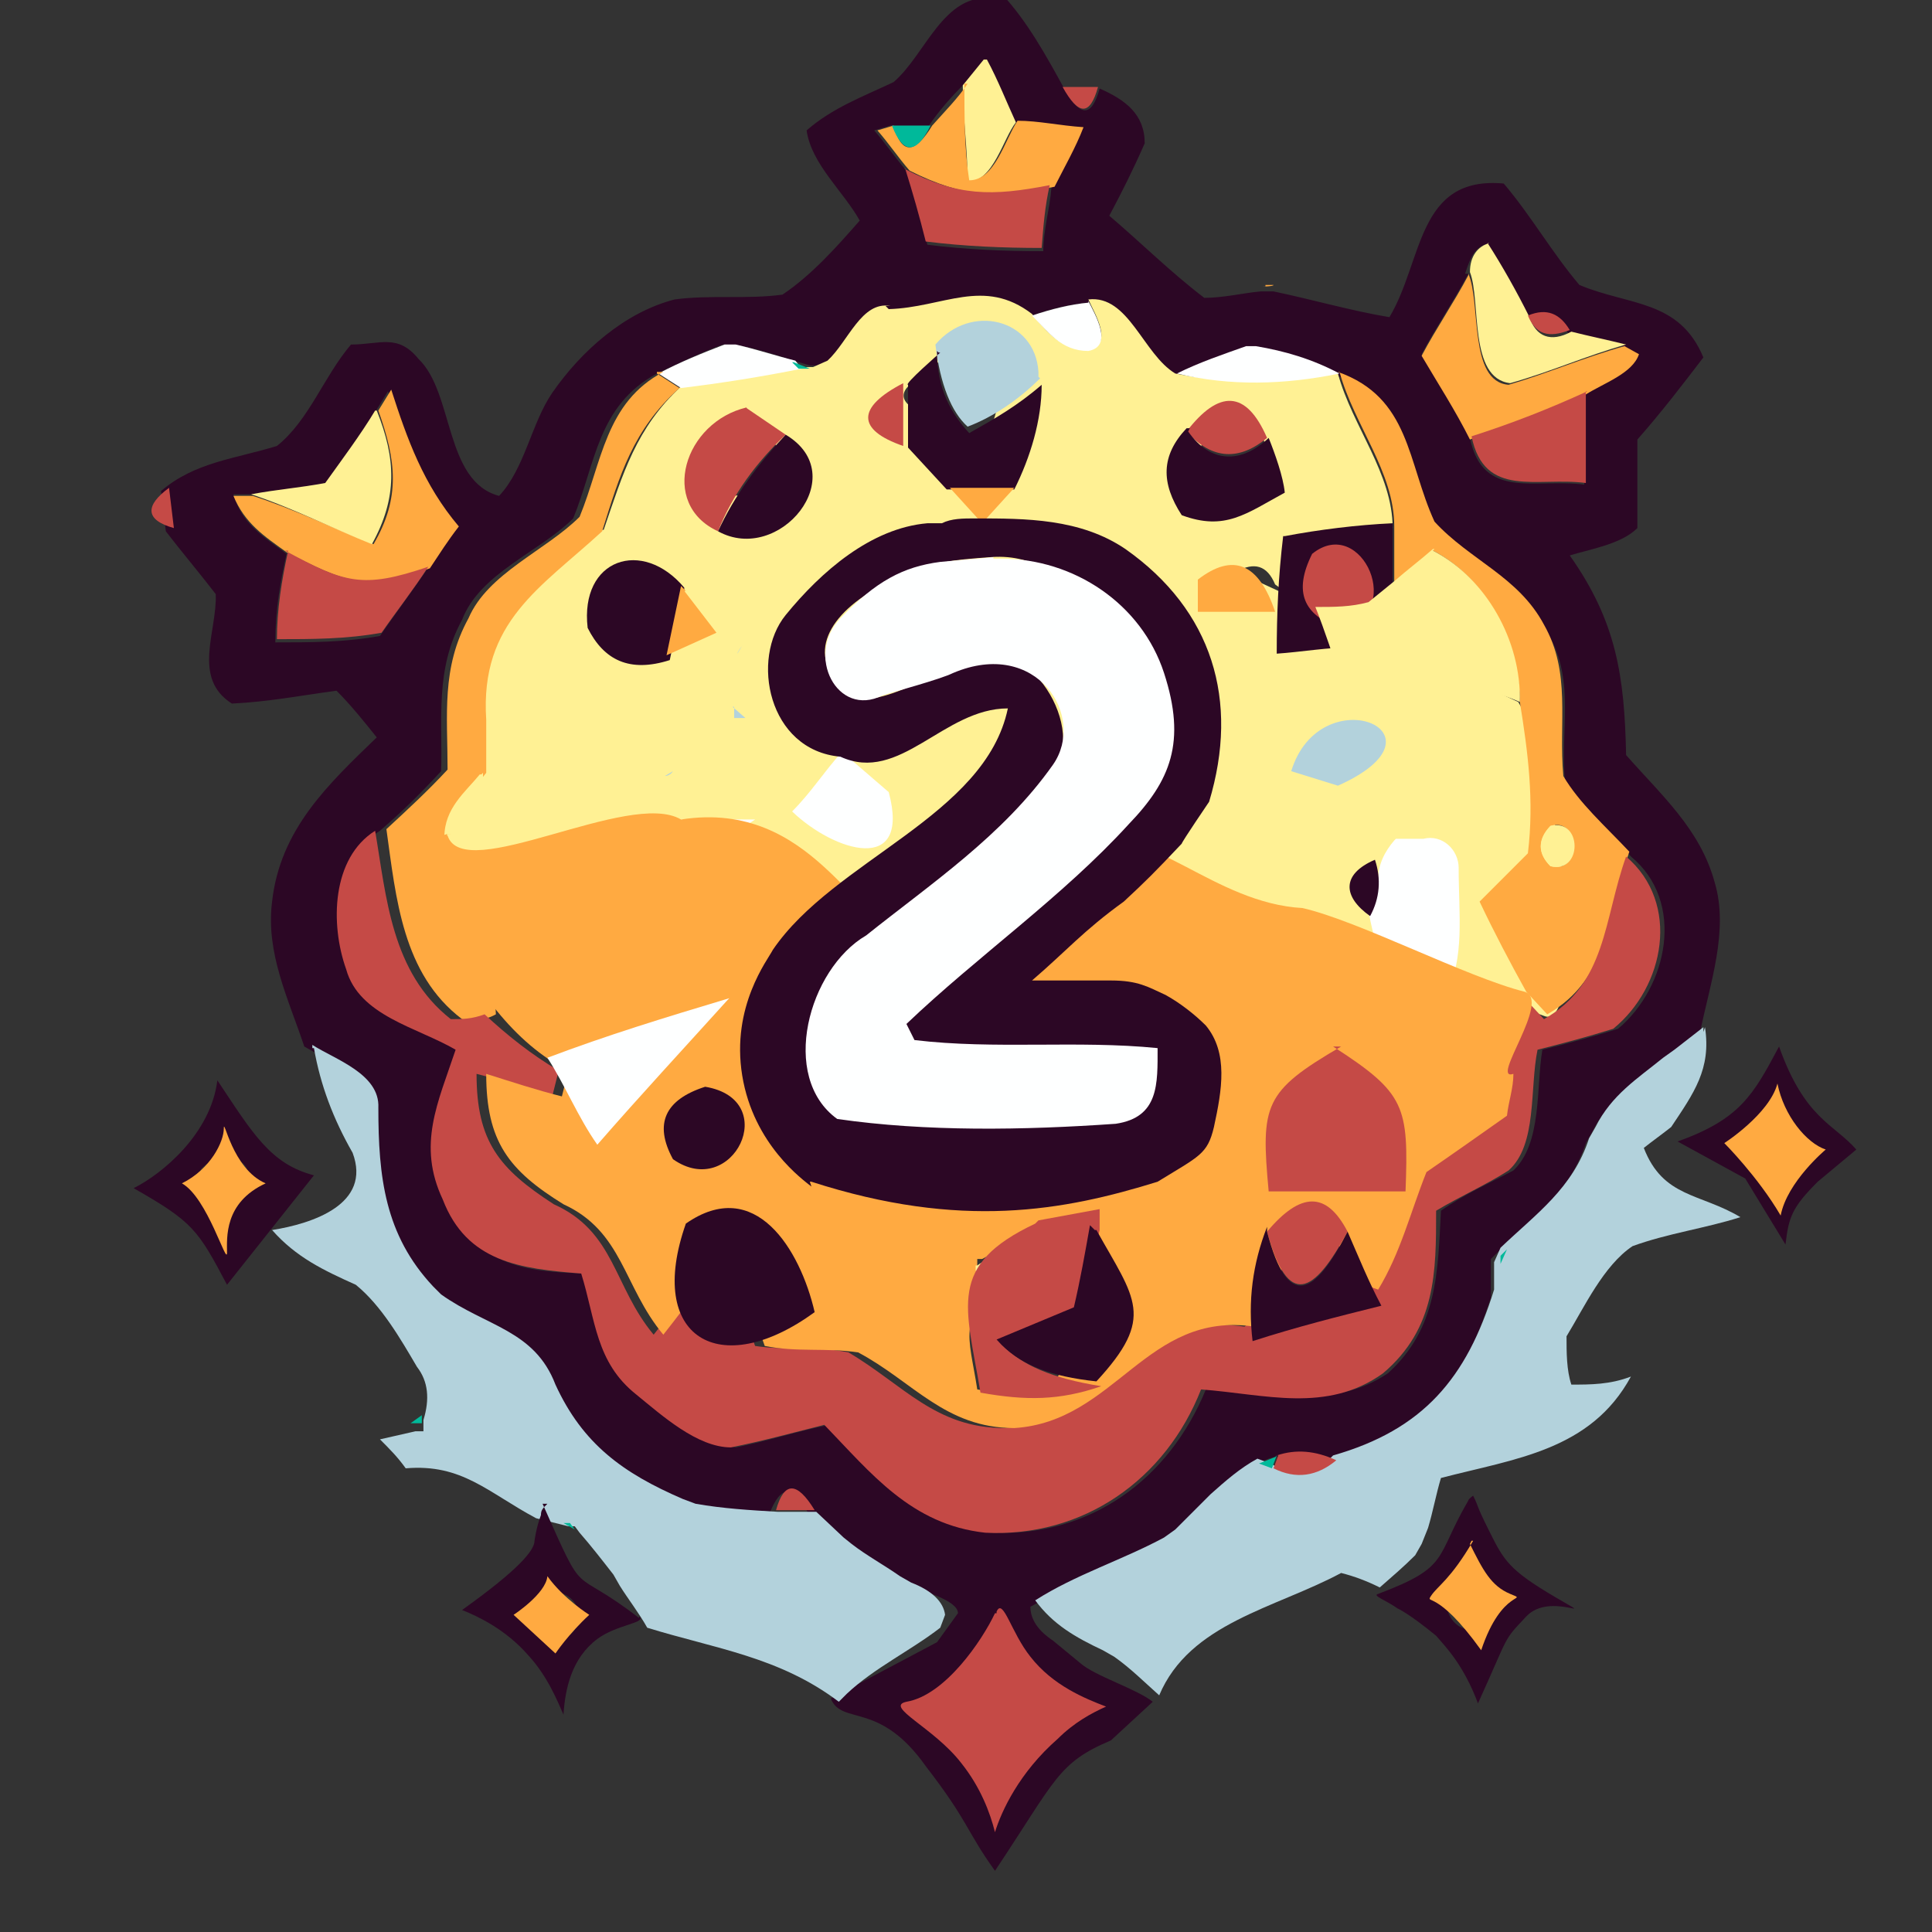 <?xml version="1.0" encoding="UTF-8"?>
<svg id="_Слой_1" data-name=" Слой 1" xmlns="http://www.w3.org/2000/svg" version="1.1" viewBox="0 0 120 120">
  <rect x="0" y="0" width="120" height="120" fill="#333333" stroke="none"/>
  <defs>
    <style>
      .cls-1 {
        fill: #2c0725;
      }

      .cls-1, .cls-2, .cls-3, .cls-4, .cls-5, .cls-6, .cls-7 {
        stroke-width: 0px;
      }

      .cls-2 {
        fill: #00b99a;
      }

      .cls-3 {
        fill: #feffff;
      }

      .cls-4 {
        fill: #fff194;
      }

      .cls-5 {
        fill: #b3d2dc;
      }

      .cls-6 {
        fill: #ffaa41;
      }

      .cls-7 {
        fill: #c54a46;
      }
    </style>
  </defs>
  <path id="p1" class="cls-1" d="M58.2,102l1.3-1.8c0-.8-2.2-1.4-3.4-1.8l-.7-.4c-1-.7-2-1.3-3-2l-.5-.4-1.7-1.6c-.9-1.8-1.7-1.8-2.4,0-1.7,0-3.4-.3-5.1-.5l-.8-.3c-3.7-1.6-6.2-3.4-7.9-7.1-1.4-3.3-4.5-3.5-7.1-5.6l-.5-.5c-3.1-3.3-3.5-6.8-3.4-11.1,0-2.1-2.6-3-4.1-3.9-1-3-2.4-5.8-2-9,.5-4.5,3.5-7.3,6.5-10.2-.8-1-1.6-2-2.5-2.9-2.2.3-4.3.7-6.5.8-2.5-1.6-.9-4.5-1-6.8-1-1.3-2.1-2.6-3.1-3.9l-.3-2.5c2.1-1.8,4.6-2,7.2-2.8,2-1.6,2.9-4.3,4.6-6.3,1.8,0,2.9-.7,4.2.9,2.2,2.1,1.6,7.6,5,8.5,1.6-1.7,2-4.5,3.3-6.4,1.8-2.6,4.5-5,7.6-5.8,2.2-.3,4.5,0,6.7-.3,1.8-1.2,3.4-3,4.8-4.6-1-1.8-3-3.5-3.3-5.6,1.6-1.4,3.5-2.1,5.4-3,2-1.7,3.1-5.6,6.2-5.2l.5-.3c1.6,1.7,2.8,3.9,3.9,5.9,1,1.8,1.7,1.8,2.2,0,1.6.7,2.8,1.6,2.8,3.4-.7,1.6-1.4,3-2.2,4.5,2,1.7,3.8,3.5,5.9,5.1,1.2,0,2.4-.3,3.5-.4h.8c2.4.5,4.8,1.2,7.2,1.6,2.1-3.5,1.7-8.8,7.1-8.3,1.7,2,3,4.3,4.7,6.3,3.1,1.3,6.2.9,7.7,4.5-1.3,1.7-2.6,3.4-4.1,5.1v5.5c-1,1-2.9,1.3-4.2,1.7,2.9,4.1,3.4,7.5,3.5,12.4,2.2,2.5,4.6,4.6,5.5,7.9.9,3-.3,6.3-.9,9.3l-1.8,1.4-.7.5c-1.6,1.4-3.3,2.4-4.2,4.3l-.4.7c-1,3-3.1,4.6-5.5,6.8l-.4.4v2.4c-1.8,5.5-4.3,8.9-10.1,10.3-1.3-.5-2.5-.7-3.7-.3l-1,.4c-1,.7-2,1.4-2.9,2.2l-.5.5-1.7,1.7-.7.5c-2.5,1.6-5.4,2.4-8,3.9,0,.8.5,1.5,1.4,2.1l1.7,1.4c.9.8,3.5,1.6,4.5,2.4l-2.6,2.4c-3.3,1.4-3.4,2.4-7.2,8.1-1.8-2.5-1.6-3-4.3-6.5-2.9-4.1-5.2-2.5-5.9-4.2M59.9,5.2c-.8.8-1.6,1.7-2.2,2.6h-2.4l-1,.3c.7.8,1.3,1.7,2,2.5.5,1.6.9,3,1.3,4.6,2.4.3,4.7.4,7.2.4,0-1.3.4-2.6.5-3.9.7-1.2,1.3-2.4,1.8-3.7-1.3-.1-2.6-.3-4.1-.4-.5-1.3-1.2-2.6-1.8-3.9,0,0-1.3,1.6-1.3,1.6ZM91.2,17c-.9,1.7-2,3.3-2.9,5,1,1.7,2.1,3.5,3,5.2.8,3.9,4.1,2.5,7.1,2.9v-5.6c1-.7,2.8-1.2,3.3-2.5l-.9-.5c-1.2-.4-2.2-.7-3.4-.8-.7-1.2-1.4-1.4-2.6-.9-.8-1.6-1.7-3.1-2.6-4.6-.7.3-.9.9-1.2,1.8h.3ZM51.2,22.7h-.9l-1-.3c-1.2-.4-2.5-.8-3.7-1h-.7c-1.4.5-2.8,1.2-4.1,1.8-3.7,2-3.8,5.6-5.2,9-2.1,2.1-5.8,3.4-6.9,6.3-1.7,3.1-1.2,6.2-1.3,9.4-1.2,1.3-2.4,2.5-3.8,3.7-2.8,1.7-2.9,5.9-1.8,8.6.8,2.9,4.3,3.5,6.8,5-1,3.3-2.2,5.9-.8,9.3,1.6,4.1,4.8,4.5,8.6,4.6.8,2.9.9,5.5,3.4,7.5,1.6,1.3,3.8,3.1,5.9,3.3,2-.4,3.8-1,5.8-1.4,3,3,5.5,6.2,10,6.7,6.2.3,11.1-3.3,13.4-8.9,4.1,0,7.7,1.4,11.3-1,3.1-2.8,3.1-6.3,3.3-10.1,1.4-1,3-1.7,4.5-2.5,1.8-1.7,1.4-5.2,1.8-7.5,1.6-.4,3.1-.8,4.7-1.3,3.1-2.6,4.2-7.9.8-10.7-1.3-1.6-3-3-4.1-4.7-.3-3.4.7-6.4-1.2-9.4-1.6-3.1-4.6-4.1-6.8-6.4-1.8-3.7-1.7-7.6-6-9.3-1.7-.8-3.4-1.3-5.2-1.7h-.7c-1.4.5-2.9,1-4.3,1.7-2-1.2-2.9-4.8-5.4-4.6-1.2.1-2.4.4-3.5.8-3.1-2.2-5.5-.4-8.9-.3-2-.1-2.8,2.2-3.9,3.4h.1ZM23.4,25.5c-1,1.6-2.1,3-3.1,4.5-1.6.3-3,.4-4.6.7h-1.2c.5,1.8,1.8,2.6,3.3,3.7-.4,1.8-.7,3.5-.7,5.5,2.2,0,4.3,0,6.5-.4.9-1.3,2-2.8,2.9-4.1.5-.9,1.2-1.7,1.8-2.6-2.2-2.5-3.1-5.4-4.2-8.5,0,0-.8,1.3-.8,1.3ZM59.6,105h-.8l-.5.3-1.6.4c1.7,2,3.4,3.9,5.1,5.9,2-2,3.9-3.9,5.9-5.8-.9-.5-2-.9-3.3-.9-.8-.8-1.4-3.1-2.6-3.1-.7,1-1.4,2.2-2.1,3.4h-.1Z"/>
  <path id="p2" class="cls-4" d="M61.3,3.7c.7,1.3,1.2,2.6,1.8,3.9-.8,1-1.4,3.7-3,3.7,0-2-.3-4.1-.3-6l1.3-1.6h.1Z"/>
  <path id="p3" class="cls-6" d="M59.9,5.2c0,2,0,4.1.3,6,1.6,0,2.2-2.5,3-3.7,1.3,0,2.6.3,4.1.4-.5,1.3-1.2,2.5-1.8,3.7-3.7.7-5.6.7-9-1-.7-.8-1.3-1.7-2-2.5l1-.3c.5,1.8,1.3,1.8,2.4,0,.8-.9,1.6-1.7,2.2-2.6h-.1Z"/>
  <path id="p4" class="cls-7" d="M66,5.4h2.2c-.5,1.8-1.2,1.8-2.2,0Z"/>
  <path id="p5" class="cls-2" d="M55.4,7.8h2.4c-.9,1.8-1.7,1.8-2.4,0Z"/>
  <path id="p6" class="cls-7" d="M56.2,10.5c3.3,1.7,5.4,1.7,9,1-.3,1.3-.4,2.6-.5,3.9-2.4,0-4.8-.1-7.2-.4-.4-1.6-.8-3-1.3-4.6Z"/>
  <path id="p7" class="cls-4" d="M92.4,15.1c.9,1.4,1.8,3,2.6,4.6.4,1.2,1.3,1.6,2.6.9,1.2.3,2.2.5,3.4.8-2.5.7-4.7,1.7-7.2,2.4-2.6-.3-1.8-5.1-2.5-6.9,0-1,.5-1.6,1.2-1.8h-.1Z"/>
  <path id="p8" class="cls-6" d="M78.6,17.7h.5c0,.1-.8.1-.8.1h.3Z"/>
  <path id="p9" class="cls-6" d="M91.2,17c.8,1.8,0,6.7,2.5,6.9,2.4-.7,4.7-1.7,7.2-2.4l.9.5c-.4,1.2-2.2,1.8-3.3,2.5-2.4,1-4.7,1.8-7.2,2.8-.9-1.8-2-3.5-3-5.2.9-1.7,2-3.3,2.9-5h0Z"/>
  <path id="p10" class="cls-4" d="M55.2,19.2c3.4-.1,5.9-2,8.9.3,1,1.2,1.8,2.2,3.5,2.2,1.6-.3.4-2.2,0-3.1,2.5-.3,3.4,3.4,5.4,4.6,3.4.7,6.8.5,10.1,0,.9,3.3,3.4,6.2,3.4,9.6-1.6,0-3,.3-4.5.5,0,1.6-.3,3-.3,4.6-.8-.5-1.7-1-2.5-1.6-.5-1.2-1.3-1.4-2.4-.8l17.5,8.1c2.8,4.6,4.2,20.6,1.6,19.5-4.3-1.7-11.8,1-16,2.9-2.6,1.2-8.8-4.8-11.5-4.2,0,0-8.8-.8-9-.8-3.7.8-3.5-5.6-5-2.8-4.3.5-20.6-5.4-24.2-2.5-.3-6-3.4-20.7,7.3-22.8,1.2-3.5,2-6.3,4.8-8.9,2.5-.3,5-.7,7.5-1.2h.7l.9-.4c1.3-1.2,2.1-3.7,3.9-3.4h-.3,0ZM58.7,22.1l-1.3,1.2c-1.7.9-1.7,1.7,0,2.4l1.4,1.6,1.2,1.3,1.2-1.3c.7-1.3.9-2.6,1-3.9,0-2.1-2.6-2.8-3.8-1h.3ZM44.7,30.5c2.4,1.3,5.2-2.2,2.6-3.8l-1.6-1c-2.4.5-3.5,3.8-1.2,4.8h.1ZM75.2,26.7c-.9,1-.9,2.1,0,3.3,1.7.5,2.5,0,3.9-.9-.3-.7-.5-1.4-.7-2.1-.8-1.8-1.8-1.8-3-.3h-.3ZM39.7,38.7l1.7-.8-1-1.4c-1.4-1.7-3.5-1-3.3,1.3.5,1,1.4,1.3,2.8,1h-.1Z"/>
  <path id="p11" class="cls-3" d="M67.6,18.7c.4.8,1.6,2.8,0,3.1-1.7,0-2.5-1.2-3.5-2.2,1.2-.4,2.4-.7,3.5-.8h0Z"/>
  <path id="p12" class="cls-7" d="M94.9,19.6c1.2-.5,2-.1,2.6.9-1.3.5-2.1.3-2.6-.9Z"/>
  <path id="p13" class="cls-2" d="M45.5,21.4h-.7.7Z"/>
  <path id="p14" class="cls-5" d="M64.6,23.5c-1.3,1.3-2.9,2.4-4.5,3-1-.9-1.7-2.6-2-5.1,2.2-2.6,6.2-1.6,6.4,1.7v.3h0Z"/>
  <path id="p15" class="cls-2" d="M77.8,21.4h-.7.7Z"/>
  <path id="p16" class="cls-3" d="M45,21.4h.7c1.3.3,2.5.7,3.7,1l.4.5c-2.5.5-5,.9-7.5,1.2l-1.4-.9c1.3-.7,2.8-1.3,4.1-1.8h.1Z"/>
  <path id="p17" class="cls-2" d="M49.3,22.5l1,.4h-.7l-.4-.4Z"/>
  <path id="p18" class="cls-1" d="M58.2,21.8c0,2.4.9,3.9,2,5.1,1.6-.9,3-1.7,4.5-3,0,2.2-.7,4.5-1.7,6.5h-4.2l-2.4-2.6v-3.9c-.3,0,2-2,2-2h-.1Z"/>
  <path id="p19" class="cls-3" d="M77.3,21.5h.7c1.8.3,3.5.8,5.2,1.7-3.4.7-6.8.8-10.1,0,1.4-.7,2.9-1.2,4.3-1.7h-.1Z"/>
  <path id="p20" class="cls-6" d="M40.8,23.2l1.4.9c-2.9,2.6-3.7,5.4-4.8,8.9-3.8,3.5-7.6,5.6-7.2,11.7v3.3c-.9,1.2-2.4,2.4-2.2,3.9,0,1.8,1.3,2.6,2.4,3.9,0,2.4.3,4.7.4,7.2-.7.4-1.4.4-2.1.3-3.7-2.8-4.1-7.5-4.7-11.8,1.3-1.2,2.6-2.4,3.8-3.7,0-3.4-.4-6.3,1.3-9.4,1.2-2.8,4.8-4.2,6.9-6.3,1.4-3.4,1.6-7.1,5.2-9h-.4Z"/>
  <path id="p21" class="cls-7" d="M56.1,23.8v3.9c-2.9-1-2.9-2.4,0-3.9Z"/>
  <path id="p22" class="cls-6" d="M83.1,23.1c4.5,1.6,4.3,5.6,6,9.3,2.2,2.4,5.2,3.4,6.8,6.4,1.7,3,.9,6,1.2,9.4,1,1.7,2.6,3.1,4.1,4.7-1.3,3.8-1.2,7.9-5.1,10.1l-1.3-1.4c-1-1.8-2-3.7-2.9-5.6,1-1,2-2,3-3,.4-3.3,0-6.3-.5-9.4,0-3.7-2.1-7.7-5.4-9.4-.8.7-1.6,1.3-2.4,2v-3.5c0-3.4-2.5-6.3-3.4-9.6h-.1ZM96.3,51.3c-.8.9-.8,1.7,0,2.5,2,.5,1.8-3.1,0-2.5Z"/>
  <path id="p23" class="cls-6" d="M24.3,24.2c1,3.1,2,5.9,4.2,8.5-.7.9-1.2,1.7-1.8,2.6-4.1,1.4-5.2.9-8.9-1-1.4-1-2.6-1.8-3.3-3.5h1.2c2.5.8,5,2,7.5,3,1.7-2.9,1.4-5.2.3-8.3l.8-1.3h.1Z"/>
  <path id="p24" class="cls-7" d="M98.5,24.4v5.6c-3-.4-6.3,1-7.1-2.9,2.5-.8,4.8-1.7,7.2-2.8h-.1Z"/>
  <path id="p25" class="cls-4" d="M23.4,25.5c1.2,3,1.3,5.4-.3,8.3-2.5-1-4.8-2.2-7.5-3.1,1.6-.3,3-.4,4.6-.7,1-1.4,2.2-3,3.1-4.5Z"/>
  <path id="p26" class="cls-7" d="M46.3,25.3l2.5,1.7c-1.8,1.7-3.3,3.7-4.2,6-3.7-1.7-2.1-6.8,1.8-7.7h-.3.1Z"/>
  <path id="p27" class="cls-7" d="M78.7,27.2c-1.7,1.4-3.4,1.4-5-.4,2-2.6,3.7-2.6,5,.4Z"/>
  <path id="p28" class="cls-1" d="M48.8,27c4.2,2.5-.4,8.1-4.2,6,1-2.2,2.5-4.2,4.2-6Z"/>
  <path id="p29" class="cls-6" d="M58.8,30.3h4.2l-2,2.2-2-2.2h-.3Z"/>
  <path id="p30" class="cls-1" d="M73.8,26.8c1.4,2,3.3,2,5,.4.4,1,.9,2.4,1,3.4-2.4,1.3-3.7,2.4-6.4,1.4-1.3-2-1.3-3.7.3-5.4h.3-.1Z"/>
  <path id="p31" class="cls-7" d="M10.5,30.3l.3,2.5c-1.8-.5-1.8-1.4-.3-2.5Z"/>
  <path id="p34" class="cls-1" d="M79.8,33.3c2.1-.4,4.5-.7,6.7-.8v5.6l-2.4,2.1c-1.6,0-3.3.3-4.8.4,0-2.5.1-4.8.4-7.3h.1ZM81.8,35c-.8,1.7-.4,2.8,1.3,3.3,3.3-.7,1.2-5.2-1.3-3.3Z"/>
  <path id="p35" class="cls-7" d="M17.7,34.2c3.7,2,4.8,2.4,8.9,1-.9,1.4-2,2.8-2.9,4.1-2.2.4-4.3.4-6.5.4,0-1.8.3-3.7.7-5.5h-.1Z"/>
  <path id="p37" class="cls-4" d="M65.3,34.2h.7v.7h-.7v-.7Z"/>
  <path id="p38" class="cls-7" d="M81.5,34.4c3.1-2.5,5.9,3.9,1.7,4.6-2.2-.8-2.9-2.2-1.7-4.6Z"/>
  <path id="p39" class="cls-4" d="M89,34.2c3.3,1.7,5.5,5.6,5.4,9.4-3.7-1.6-7.3-1.2-11.1-1.4-.5-1.4-1-3-1.6-4.5,1.2,0,2.2,0,3.3-.3l1.6-1.3c.8-.7,1.6-1.3,2.4-2h.1Z"/>
  <path id="p40" class="cls-1" d="M42.5,36.7l-.9,4.3c-2.5.8-4.1,0-5.1-2-.5-4.3,3.4-5.6,6-2.5h0Z"/>
  <path id="p41" class="cls-2" d="M47.7,35.8h-.5.5Z"/>
  <path id="p42" class="cls-2" d="M76.9,35.4v.8l-.8-.3s.8-.5.8-.5Z"/>
  <path id="p43" class="cls-6" d="M74.4,36c2.2-1.7,3.8-1,4.8,2h-4.8v-2Z"/>
  <path id="p44" class="cls-6" d="M42.5,36.7l2,2.6-3.1,1.4.9-4.3.3.3Z"/>
  <path id="p47" class="cls-5" d="M46.1,40.1s-.3.4-.3.5l.3-.5Z"/>
  <path id="p49" class="cls-5" d="M45.5,43.9l.8.7h-.7v-.7h-.1Z"/>
  <path id="p52" class="cls-5" d="M41.8,47.9l-.5.3s.3,0,.5-.3Z"/>
  <path id="p53" class="cls-5" d="M83.1,48.8l-2.9-.9c1.8-5.9,10.3-2.4,2.9.9Z"/>
  <path id="p54" class="cls-4" d="M30,48v7.9c-1-1.3-2.4-2.1-2.4-3.9s1.3-2.8,2.2-3.9h.1Z"/>
  <path id="p57" class="cls-3" d="M52.3,46.7l2.9,2.5c1.4,5.2-3.4,3.7-6,1.2,1.2-1.2,2-2.5,3.1-3.7Z"/>
  <path id="p62" class="cls-3" d="M42.3,50.9h4.6c-1.2.8-2.4,1.6-3.5,2.4,1,.5,2.1,1,3.1,1.6v1c-1.2-.7-3.9-.4-2.6,1.7.8.7,1.7.8,2.9.5v1.2h-4.5c-.3-2.8-.3-5.4,0-8.1h0v-.3Z"/>
  <path id="p65" class="cls-4" d="M96.3,51.3c2-.5,2,3,0,2.5-.8-.8-.8-1.7,0-2.5Z"/>
  <path id="p66" class="cls-7" d="M94.6,61.9l1.3,1.4c3.9-2.2,3.7-6.2,5.1-10.1,3.4,2.9,2.4,8.1-.8,10.7-1.6.5-3.1.9-4.7,1.3-.5,2.4,0,5.9-1.8,7.5-1.4.9-3,1.6-4.5,2.5,0,3.8,0,7.3-3.3,10.1-3.5,2.5-7.3,1.3-11.3,1-2.2,5.6-7.3,9.2-13.4,8.9-4.6-.5-7.1-3.7-10-6.7-2,.5-3.8,1-5.8,1.4-2.1,0-4.3-2-5.9-3.3-2.5-2-2.5-4.6-3.4-7.5-3.8-.3-7.1-.7-8.6-4.6-1.6-3.4-.3-6,.8-9.3-2.4-1.4-6-2.1-6.8-5-1-2.8-.9-6.9,1.8-8.6h0c.7,4.1,1,8.8,4.7,11.7.7,0,1.3,0,2.1-.3,1.4,1.3,2.9,2.5,4.6,3.5l-.4,1.6c-1.6-.5-3.1-1-4.7-1.4,0,4.2,1.4,5.9,4.8,8.1,3.8,1.7,3.7,5.1,6.2,8.1.8-1,1.6-2.1,2.4-3.1-1,3,.9,4.2,3.4,2.4l.5,1.4c2,.3,3.9,0,5.8.4,3.4,2,5.4,4.7,9.7,4.7,6.4-.4,8.3-7.3,14.9-6.3.5-.4,1-.8,1.7-1.3,1.4-.5,3-.9,4.6-1.3l1.4.5c1.4-2.2,2-4.8,3-7.3,1.6-1.3,3.4-2.4,5-3.5,0-.9.3-1.7.4-2.6"/>
  <path id="p67" class="cls-7" d="M34.4,52.3c3-1.3,4.1,2.4,2.1,4.5-.5-1.4-1.3-2.6-2.2-3.7v-.7h.1Z"/>
  <path id="p68" class="cls-3" d="M86.7,52.1h1.7c1.2-.3,2.2.7,2.2,1.8,0,3,.4,5.5-.8,8-2.6-1.2-3.9-1.4-4.5-3.9s-.1-1.2,0-1.7.3-1.2.3-1.7c0-.9.4-1.7,1-2.4h.1-.1Z"/>
  <path id="p69" class="cls-3" d="M34.2,53c.9,1.2,1.7,2.4,2.2,3.7l.5,1.7c1,.8,2.1,1.6,3.1,2.2-1.3.3-2.6.7-3.9,1-.9-.9-1.8-1.8-2.8-2.9,0-2,.4-3.9.8-5.8Z"/>
  <path id="p70" class="cls-1" d="M85.4,53.4c.4,1.2.3,2.4-.3,3.5-1.7-1.2-1.8-2.6.3-3.5Z"/>
  <path id="p72" class="cls-6" d="M46.7,55.7v2.2c-1,.3-2,0-2.8-.5-1.3-2.1,1.4-2.4,2.8-1.7Z"/>
  <path id="p74" class="cls-6" d="M33.4,58.7c.9,1,1.8,2,2.8,2.9,1.3-.4,2.6-.7,3.9-1-1.2,2-3,2.2-5,2.9-1-1.6-1.7-2.9-1.7-4.7Z"/>
  <path id="p75" class="cls-6" d="M27.8,51.9c1,3.1,11.3-2.9,14.5-1,8.3-1.3,10.9,7.1,13.2,5.9,5.6-1.7,6.7-4.1,12.8-4.1,3-1.6,7.1,3.4,12.6,3.7,3.5.8,10.2,4.3,13.8,5.2,1.7.5-2.2,5.6-.7,5.1,0,.9-.3,1.7-.4,2.6-1.7,1.2-3.4,2.4-5,3.5-1,2.5-1.6,5-3,7.3l-1.4-.5c-.4-.9-.8-1.8-1.2-2.6-.8-1.4-1.7-1.4-2.9,0-.5,1.3-.7,2.6-.5,4.1-.5.4-1.2.8-1.7,1.3-6.7-1-8.6,5.9-14.9,6.3-4.3,0-6.3-2.9-9.7-4.7-2-.3-3.8,0-5.8-.4l-.5-1.4c-.4-1.6-1.4-3.7-3.4-2.4-.8,1-1.6,2.1-2.4,3.1-2.5-3-2.5-6.4-6.2-8.1-3.4-2.1-4.8-3.9-4.8-8.1,1.6.5,3.1,1,4.7,1.4l.4-1.6c-6.7-3.3-10.6-14.8-7.3-14.7h-.3,0ZM79.4,73.4h4.6c.3-2.9,0-3.3-2.4-4.8-2.5,1.6-2.5,2-2.4,4.8h.1ZM43.5,70c-1.2.3-1.6,1-.9,2.1,1.8,1.2,3.1-1.6.9-2.1ZM60.7,78.6c.3.7.9,1.2,2.1,1.3-3.5,1.6-2.6,3.1-2.1,6.4,1.7.3,2.9.3,4.6-.3,2.1-2.5,1.3-3.3,0-5.8v-.8l.3-1.2c-1.3-.8-3.4-.7-4.6,0h-.3v.3Z"/>
  <path id="p76" class="cls-5" d="M105.9,63.8c.4,2.6-.7,4.1-2.1,6.2-.5.4-1.2.9-1.7,1.3,1.2,3.1,3.5,2.8,6,4.3-2.2.7-4.5,1-6.7,1.8-1.8,1.2-3,3.8-4.1,5.6,0,1,0,2.1.3,3,1.2,0,2.4,0,3.7-.5-2.5,4.6-7.2,5.1-11.8,6.3-.3,1-.5,2.1-.8,3.1l-.4,1-.4.7c-.7.7-1.4,1.3-2.2,2-.8-.4-1.6-.7-2.4-.9-4.1,2.2-9.4,3.1-11.3,7.6-.9-.8-1.8-1.7-2.8-2.4l-.7-.4c-1.7-.8-3.1-1.6-4.2-3.1,2.5-1.6,5.4-2.5,8-3.9l.7-.5,1.7-1.7.5-.5c.9-.8,1.8-1.6,2.9-2.2l.8.3c1.4.8,2.8.7,3.9-.5,5.6-1.6,8.3-4.8,10-10.3v-1.7l.4-.9c2.2-2.1,4.5-3.7,5.5-6.8l.4-.7c1-2,2.6-3,4.2-4.3l.7-.5,1.8-1.4v.3Z"/>
  <path id="p77" class="cls-5" d="M19.4,64.9c1.4.9,4.2,1.8,4.1,3.9,0,4.3.4,7.9,3.4,11.1l.5.5c2.8,2,5.8,2.2,7.1,5.6,1.7,3.7,4.2,5.5,7.9,7.1l.8.3c1.7.3,3.4.4,5.1.5h2.4l1.7,1.6.5.4c.9.7,2,1.3,3,2l.7.4c1.3.5,2,1.2,2.1,2l-.3.8c-1.8,1.4-4.1,2.5-5.8,4.1l-.5.5c-3.7-2.8-7.7-3.3-11.9-4.6-.5-.9-1.2-1.8-1.7-2.6l-.4-.7c-.7-.9-1.4-1.8-2.1-2.6l-.3-.4h-.4l-2-.5c-3-1.6-4.6-3.4-8.1-3.1-.5-.7-1-1.2-1.6-1.8l2.2-.5h.5v-.7c.4-1.3.3-2.4-.4-3.3-1-1.7-2.2-3.8-3.8-5.1-2-.9-3.7-1.7-5.2-3.4,2.5-.4,6.2-1.6,5-4.8-1.2-2.1-2-4.2-2.4-6.5h-.1Z"/>
  <path id="p78" class="cls-2" d="M104.2,65.4l-.7.5.7-.5Z"/>
  <path id="p79" class="cls-1" d="M104.2,70.9c3.9-1.4,4.7-2.9,6.3-5.9,1.6,4.5,3.4,4.8,4.8,6.4l-2.4,2c-1.6,1.6-1.8,2.2-2,3.9l-2.5-4.1M109.7,70.1c-1.2,1.3.3,3.7,2,2.8,1.2-1.3,0-3.8-2-2.8Z"/>
  <path id="p80" class="cls-1" d="M16.8,76.3h-.8M14.1,79.8c-1.8-3.4-2.1-3.9-5.8-6l.4.8-.4-.8c1.8-.9,4.8-3.4,5.2-6.7,2.2,3.3,3.3,5.2,6,5.9M12.5,72.6c-1.2,2,1.3,3,2.6,1.4,1.2-2-1.3-2.8-2.6-1.4Z"/>
  <path id="p81" class="cls-3" d="M45.2,62.1c-2.8,3.1-5.4,5.9-8.1,9-1.2-1.7-2-3.7-3.1-5.4,3.7-1.4,7.3-2.5,11.3-3.7Z"/>
  <path id="p82" class="cls-1" d="M53.2,69.1q.3.3,0,0Z"/>
  <path id="p83" class="cls-7" d="M82.8,65c4.5,2.9,4.7,3.7,4.5,9h-8.5c-.5-5.4-.3-6.2,4.5-9h-.4Z"/>
  <path id="p84" class="cls-1" d="M43.8,67.5c4.8.8,1.7,7.1-2,4.5-1.2-2.2-.5-3.7,2-4.5Z"/>
  <path id="p85" class="cls-2" d="M99.3,70.3l-.4.7.4-.7Z"/>
  <path id="p86" class="cls-6" d="M110.4,67.3c.4,2,1.8,3.7,3,4.1,0,0-2.4,2-2.8,4.1-1.4-2.4-3.5-4.5-3.5-4.5,0,0,2.8-1.8,3.3-3.7Z"/>
  <path id="p88" class="cls-6" d="M11.3,73.5c1.8-.9,2.6-2.6,2.6-3.4s.5,2.5,2.6,3.4c-2.6,1.2-2.4,3.4-2.4,4.3s-1.2-3.4-2.8-4.3h-.1Z"/>
  <path id="p92" class="cls-7" d="M83.7,76.5c-2.1,3.9-3.7,4.8-5,0,2.1-2.5,3.7-2.5,5,0Z"/>
  <path id="p94" class="cls-1" d="M78.7,76.5c1.3,5,3,3.9,5,0,.7,1.6,1.3,3.1,2.1,4.6-2.8.7-5.2,1.3-8,2.2-.3-2.5,0-4.8.9-7.1v.3Z"/>
  <path id="p95" class="cls-2" d="M93.2,78l.4-.4-.4.9v-.7h0Z"/>
  <path id="p96" class="cls-2" d="M111.1,77.6l-.5.7.5-.7Z"/>
  <path id="p97" class="cls-4" d="M60.7,78.6c1.2-.9,3.4-.9,4.6,0v1.2l-2.6.4c-1.2-.3-1.8-.7-2.1-1.3h0v-.3Z"/>
  <path id="p98" class="cls-6" d="M110.4,78.3l-.4.9.4-.9Z"/>
  <path id="p100" class="cls-2" d="M26.9,80l.5.5-.5-.5Z"/>
  <path id="p101" class="cls-1" d="M42.6,76c4.3-3,7.1,1.6,8,5.5-5.9,4.3-10.5,1.6-8-5.5Z"/>
  <path id="p102" class="cls-7" d="M64.5,75.8l3.8-.7v1.3c-.4,1.7-.9,3.4-1.3,5.1-1.7.7-3.1,1.3-4.8,2,1.3,1.3,3.1,2.1,6.2,2.6-2.6.9-4.7.9-7.5.4-.9-5.4-2.1-7.9,3.4-10.5,0,0,.3-.3.3-.3Z"/>
  <path id="p103" class="cls-2" d="M93,79.7v.7-.7Z"/>
  <path id="p104" class="cls-1" d="M68.1,76.4c2.4,4.3,3.7,5.4,0,9.4-2.8-.3-4.8-1-6.2-2.6,1.7-.7,3.1-1.3,4.8-2,.4-1.7.7-3.4,1-5.1,0,0,.3.3.3.3Z"/>
  <path id="p106" class="cls-2" d="M26.2,87.9v.5h-.7l.7-.5Z"/>
  <path id="p107" class="cls-2" d="M79.3,90.4l-.3.8-.8-.3,1-.4h0Z"/>
  <path id="p108" class="cls-7" d="M79.3,90.4c1.2-.4,2.4-.3,3.7.3-1.2,1-2.5,1.2-3.9.5l.3-.8Z"/>
  <path id="p109" class="cls-2" d="M42.5,93.2l.8.3-.8-.3Z"/>
  <path id="p110" class="cls-7" d="M50.6,93.8h-2.4c.5-1.8,1.3-1.8,2.4,0Z"/>
  <path id="p111" class="cls-3" d="M75.3,93.1l-.5.5.5-.5Z"/>
  <path id="p112" class="cls-1" d="M39.7,100.4c.5.4-1.4.5-2.6,1.4-1.6,1.2-2,3.1-2.1,4.7-.4-.9-1-2.4-2.2-3.7-1.4-1.6-3.1-2.4-4.1-2.8,3.5-2.5,4.5-3.7,4.5-4.3,0,0,.1-.8.4-1.6,0-.3.1-.4.4-.7h-.3c2.8,6.3,1.6,3.7,6,7.1v-.3ZM34,98.9c-2,.8-1.2,3.3.8,3,2-.8,1.2-3.3-.8-3Z"/>
  <path id="p113" class="cls-2" d="M35,94.6h.4l.3.4-.7-.4Z"/>
  <path id="p114" class="cls-1" d="M91.8,105.8c-.9-2.4-2-3.5-2.6-4.2-1.7-1.4-2.4-1.7-2.4-1.7-.7-.5-1.6-.8-1.2-.9,4.5-1.7,3.5-2.2,5.6-5.8,0-.1.3-.3.3-.3.4.8.1.4,1,2.2s1.2,2.4,4.1,4.1c2.9,1.7-.3-.4-1.8,1.2s-1,1-3,5.4ZM90.3,98.2c-1.2,1.3,0,3.8,2,2.8,1.2-1.3-.3-3.7-2-2.8Z"/>
  <path id="p115" class="cls-2" d="M52.3,95.4l.5.4-.5-.4Z"/>
  <path id="p116" class="cls-2" d="M73.1,95.4l-.7.5.7-.5Z"/>
  <path id="p117" class="cls-2" d="M88.3,96.3l-.4.7.4-.7Z"/>
  <path id="p118" class="cls-3" d="M37.8,97.8l.4.7-.4-.7Z"/>
  <path id="p119" class="cls-3" d="M55.7,97.8l.7.4-.7-.4Z"/>
  <path id="p120" class="cls-6" d="M91.3,95.9c.8,1.6,1.3,2.6,2.5,3.1s-.5-.4-1.8,3.5c-2.8-3.9-3.5-2.8-3.1-3.4s1.2-1,2.6-3.4h-.1Z"/>
  <path id="p121" class="cls-6" d="M34,97.9c1,1.4,2.6,2.4,2.6,2.4-1.3,1.2-2.1,2.4-2.1,2.4l-2.6-2.4s2-1.3,2.1-2.4Z"/>
  <path id="p122" class="cls-2" d="M58.4,100.1l-.3.8.3-.8Z"/>
  <path id="p125" class="cls-2" d="M95.6,101.3l-.4.5.4-.5Z"/>
  <path id="p126" class="cls-2" d="M30.6,102.7l.5.7-.5-.7Z"/>
  <path id="p127" class="cls-2" d="M38.3,102.6l-.5.5.5-.5Z"/>
  <path id="p128" class="cls-2" d="M68.8,102.9l.7.4-.7-.4Z"/>
  <path id="p130" class="cls-2" d="M52.4,105.1l-.5.5.5-.5Z"/>
  <path id="p131" class="cls-7" d="M58.2,105.2h0"/>
  <path id="p131-2" class="cls-7" d="M61.9,100.1c.4-.9.9,1.3,2.1,2.8,1.4,1.8,3.4,2.6,4.7,3.1-.9.4-2,1-3,2-2.4,2.1-3.5,4.5-3.9,5.8-.3-1.2-.9-2.8-2.1-4.3-1.7-2.2-4.8-3.5-3.4-3.8,2.4-.4,4.7-3.8,5.5-5.5h.1Z"/>
  <path id="p131-3" class="cls-7" d="M61.9,100.1"/>
  <path id="p132" class="cls-5" d="M58.2,105.2h.5-.5Z"/>
  <path id="p133" class="cls-2" d="M90.1,105.5"/>
  <path id="p134" class="cls-2" d="M35.7,106l-.7.5.7-.5Z"/>
  <path id="p33" class="cls-1" d="M50.4,73.7c-.5-.4-3.6-2.6-4.3-6.9s1.6-7.2,1.9-7.8c3.8-5.6,13.2-8.3,14.6-15-4,0-6.7,4.7-10.4,3-4.5-.4-5.6-6.1-3.4-8.8s5.3-5.4,8.8-5.7h.9c.6-.3,1.3-.3,2.1-.3,3.1,0,6.5,0,9.3,1.9,5.4,3.8,7.1,9.4,5.2,15.7,0,0-1.7,2.5-1.7,2.6-1.7,1.8-2.2,2.3-3.6,3.6-2.5,1.8-3.6,3.1-5.7,4.9h4.9c1.7,0,2.3.4,3.4.9h0c.9.5,1.8,1.2,2.5,1.9,1.4,1.7,1,4,.5,6.3-.4,1.7-.9,1.8-3.5,3.4-5.8,1.8-12.2,3-21.5,0h-.1ZM51.6,41.7c.9,3.5,5,.8,8.3-.6,3.6-2.3,7.6,3.8,5.6,6.7-3.1,4.4-7.6,7.4-11.6,10.6-3.6,2.1-5.3,7.4-1.7,9.8,5.6.8,10.7,1.2,16.4.8,2.7-.4,2.1-1.6,2.1-3.8-5-.6-9.1.6-14.1.1l-1.3-1.8c4.3-4.3,9.7-8,13.8-12.6,4.3-4.4,3.5-12.3-2.2-14-.8-.8-2.5-2.5-5.3-2.3s-3.1.3-4.5.8c-4.3,1.4-6.7,4-5.6,6.2h.1ZM64.6,35h.6M51.7,71.9q.3.3,0,0Z"/>
  <path id="p36" class="cls-3" d="M61.7,34.7h.5c4.5,0,8.7,2.8,10.1,7.1s.4,6.7-2.2,9.4c-4.1,4.5-9.4,8.2-13.8,12.4l.5,1c5,.6,10.1,0,15.1.5,0,2.2.1,4.3-2.6,4.7-5.7.4-11.8.5-17.3-.3-3.6-2.6-1.8-9.3,1.8-11.4,4-3.2,8.5-6.2,11.6-10.6,2.1-3-1-7.9-6.2-5.7-.8.4-3.8,1.2-4.4,1.4-2.8,1.4-4.8-2.5-2.6-4.8s3.9-3.2,6.2-3.5l3.4-.3h-.1Z"/>
</svg>
